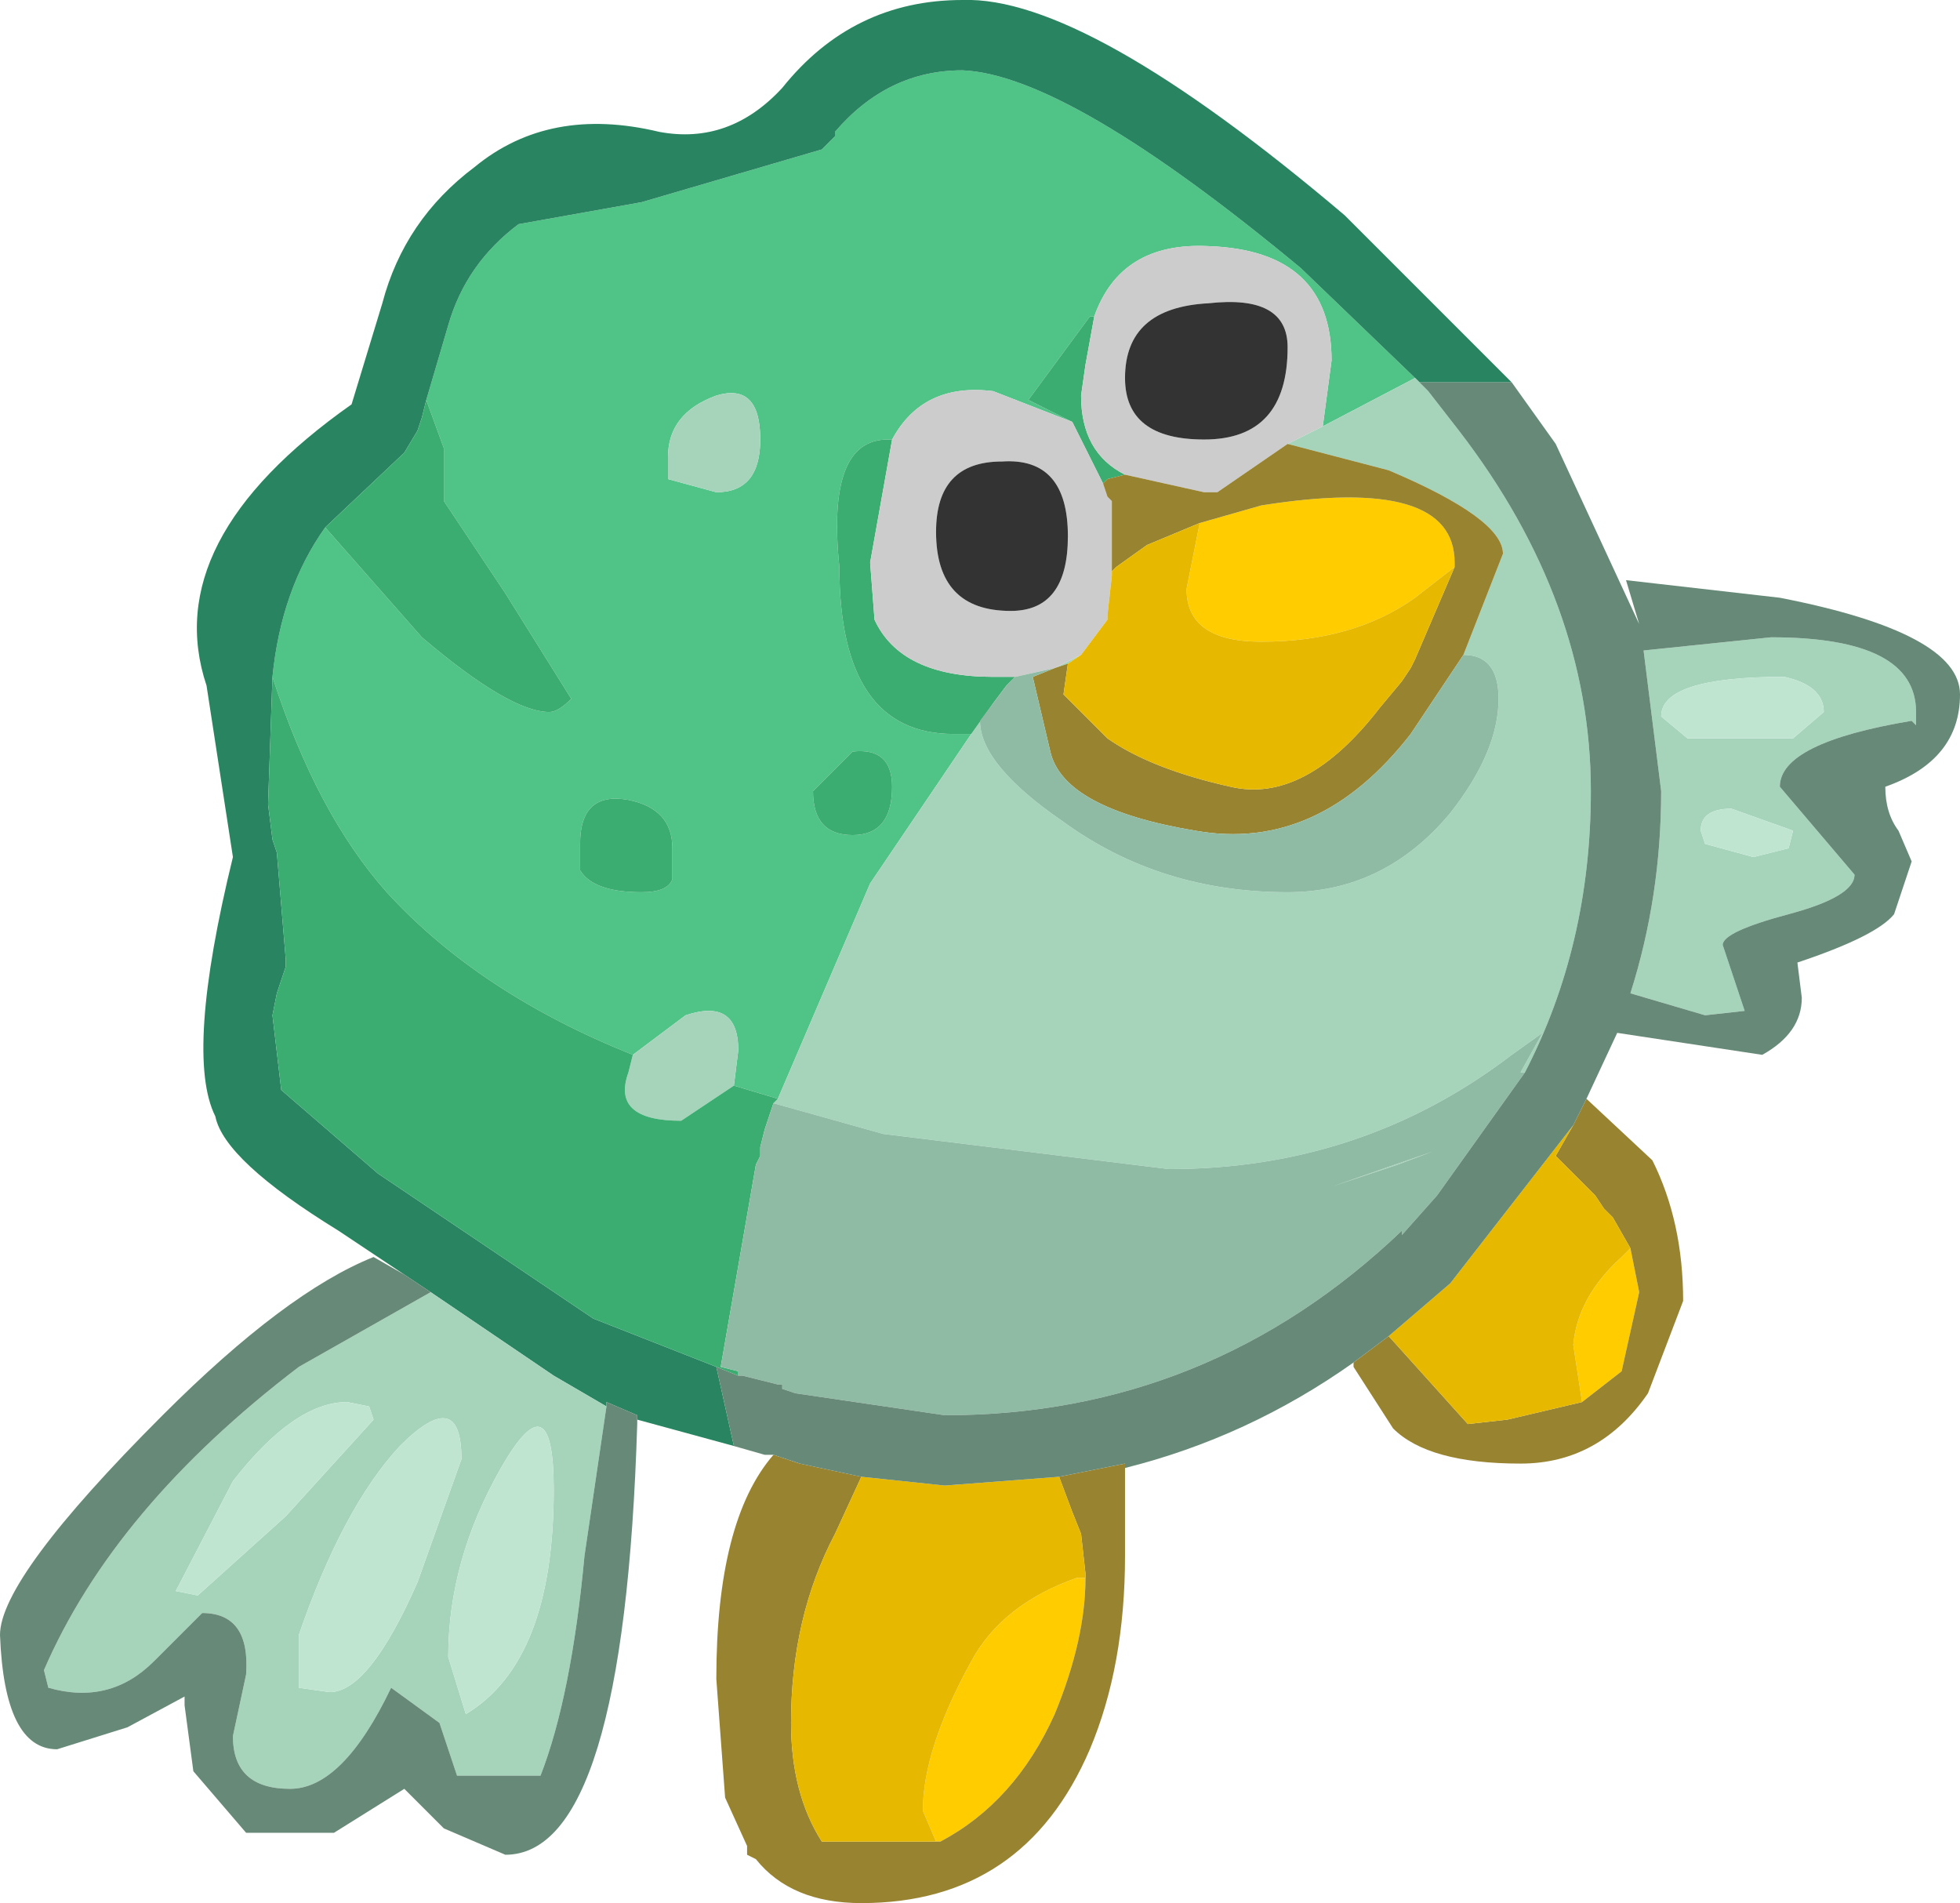 <?xml version="1.0" encoding="UTF-8" standalone="no"?>
<svg xmlns:ffdec="https://www.free-decompiler.com/flash" xmlns:xlink="http://www.w3.org/1999/xlink" ffdec:objectType="shape" height="21.65px" width="22.3px" xmlns="http://www.w3.org/2000/svg">
  <g transform="matrix(1.0, 0.0, 0.0, 1.0, 12.35, 11.95)">
    <path d="M0.1 -8.35 L0.05 -8.35 -0.65 -7.4 -0.15 -7.15 -1.05 -7.5 Q-1.85 -7.6 -2.2 -6.95 L-2.25 -6.95 Q-2.95 -6.95 -2.8 -5.5 -2.8 -3.6 -1.5 -3.6 L-1.3 -3.6 -2.45 -1.9 -3.5 0.55 -4.0 0.4 -3.95 0.0 Q-3.95 -0.6 -4.55 -0.4 L-5.15 0.05 Q-6.9 -0.65 -7.95 -1.8 -8.75 -2.7 -9.25 -4.25 -9.15 -5.25 -8.65 -5.95 L-7.55 -4.7 Q-6.55 -3.85 -6.1 -3.85 -6.0 -3.85 -5.85 -4.0 L-6.6 -5.2 -7.3 -6.25 -7.3 -6.85 -7.5 -7.4 -7.25 -8.25 Q-7.05 -8.95 -6.45 -9.4 L-5.05 -9.65 -3.0 -10.25 -2.85 -10.4 -2.85 -10.45 Q-2.25 -11.15 -1.4 -11.15 -0.2 -11.1 2.45 -8.9 L3.75 -7.65 2.7 -7.1 2.8 -7.85 Q2.8 -9.1 1.4 -9.15 0.4 -9.2 0.1 -8.35 M-3.7 -6.95 Q-3.7 -7.6 -4.2 -7.45 -4.75 -7.25 -4.75 -6.75 L-4.75 -6.5 -4.2 -6.35 Q-3.7 -6.35 -3.7 -6.95 M-4.7 -2.3 Q-4.7 -2.75 -5.2 -2.85 -5.75 -2.95 -5.75 -2.35 L-5.75 -2.05 Q-5.6 -1.8 -5.05 -1.8 -4.75 -1.8 -4.7 -1.95 L-4.7 -2.3 M-2.2 -3.0 Q-2.2 -3.45 -2.65 -3.4 L-3.1 -2.95 Q-3.1 -2.45 -2.65 -2.45 -2.2 -2.45 -2.2 -3.0" fill="#50c386" fill-rule="evenodd" stroke="none"/>
    <path d="M3.8 -7.6 L3.75 -7.65 2.45 -8.9 Q-0.2 -11.1 -1.4 -11.15 -2.25 -11.15 -2.85 -10.45 L-2.85 -10.4 -3.0 -10.25 -5.05 -9.65 -6.45 -9.4 Q-7.05 -8.95 -7.25 -8.25 L-7.5 -7.4 -7.55 -7.2 -7.6 -7.05 -7.75 -6.8 -8.65 -5.95 Q-9.15 -5.25 -9.25 -4.25 L-9.3 -2.8 -9.25 -2.4 -9.2 -2.25 -9.1 -1.05 -9.1 -0.95 -9.2 -0.65 -9.25 -0.4 -9.15 0.45 -8.05 1.4 -5.6 3.05 -4.2 3.6 -4.0 4.5 -5.1 4.2 -5.1 4.15 -5.45 4.0 -5.45 4.05 -6.05 3.7 -7.45 2.75 -7.75 2.55 -8.5 2.05 Q-9.8 1.25 -9.9 0.75 -10.25 0.05 -9.7 -2.2 L-10.0 -4.15 Q-10.55 -5.8 -8.35 -7.35 L-8.0 -8.5 Q-7.75 -9.45 -6.95 -10.05 -6.1 -10.75 -4.85 -10.45 -4.05 -10.3 -3.45 -10.95 -2.65 -11.95 -1.4 -11.95 0.0 -12.0 2.95 -9.5 L4.85 -7.6 3.8 -7.6" fill="#288461" fill-rule="evenodd" stroke="none"/>
    <path d="M2.3 -6.9 L2.7 -7.1 3.75 -7.65 3.8 -7.6 3.9 -7.5 4.25 -7.05 Q5.75 -5.1 5.75 -2.95 5.75 -1.2 5.0 0.25 L4.95 0.25 5.2 -0.2 4.85 0.05 Q3.15 1.35 0.95 1.35 L-2.3 0.95 -3.55 0.6 -3.5 0.55 -2.45 -1.9 -1.3 -3.6 -1.05 -3.95 -1.2 -3.75 Q-1.2 -3.25 -0.25 -2.6 0.85 -1.8 2.3 -1.8 3.4 -1.8 4.15 -2.7 4.7 -3.4 4.7 -4.0 4.7 -4.5 4.3 -4.5 L4.75 -5.65 Q4.75 -6.05 3.45 -6.6 L2.3 -6.9 M-0.2 -4.4 L-0.35 -4.35 -0.05 -4.5 -0.2 -4.4 M-7.45 2.75 L-6.05 3.7 -5.45 4.05 -5.7 5.75 Q-5.85 7.35 -6.2 8.25 L-7.15 8.25 -7.35 7.65 -7.9 7.25 Q-8.45 8.4 -9.05 8.4 -9.7 8.4 -9.7 7.8 L-9.55 7.1 Q-9.5 6.4 -10.05 6.4 L-10.6 6.95 Q-11.1 7.45 -11.8 7.25 L-11.85 7.05 Q-11.05 5.2 -8.95 3.6 L-7.45 2.75 M6.55 -2.95 L6.35 -4.55 7.8 -4.7 Q9.45 -4.7 9.45 -3.85 L9.45 -3.7 9.4 -3.75 Q7.9 -3.5 7.9 -3.0 L8.75 -2.0 Q8.75 -1.75 8.0 -1.55 7.25 -1.35 7.25 -1.2 L7.5 -0.45 7.05 -0.4 6.2 -0.65 Q6.55 -1.75 6.55 -2.95 M7.35 -2.75 Q7.0 -2.75 7.0 -2.5 L7.05 -2.35 7.6 -2.2 8.0 -2.3 8.05 -2.5 7.35 -2.75 M7.95 -4.25 Q6.55 -4.25 6.55 -3.8 L6.85 -3.55 8.05 -3.55 8.4 -3.85 Q8.4 -4.15 7.95 -4.25 M3.95 1.15 L3.55 1.3 2.8 1.55 3.95 1.15 M-3.7 -6.95 Q-3.7 -6.35 -4.2 -6.35 L-4.75 -6.5 -4.75 -6.75 Q-4.75 -7.25 -4.2 -7.45 -3.7 -7.6 -3.7 -6.95 M-5.15 0.05 L-4.55 -0.4 Q-3.95 -0.6 -3.95 0.0 L-4.0 0.4 -4.6 0.8 Q-5.4 0.8 -5.2 0.25 L-5.15 0.05 M-8.4 4.0 Q-9.0 4.0 -9.7 4.9 L-10.35 6.15 -10.1 6.2 -9.1 5.3 -8.1 4.2 -8.15 4.05 -8.4 4.0 M-7.1 4.65 Q-7.1 3.8 -7.8 4.5 -8.45 5.2 -8.95 6.65 L-8.95 7.25 -8.6 7.3 Q-8.15 7.3 -7.6 6.05 L-7.1 4.65 M-6.05 5.0 Q-6.05 3.7 -6.65 4.75 -7.25 5.8 -7.25 6.9 L-7.05 7.55 Q-6.05 6.95 -6.05 5.0" fill="#a5d4bb" fill-rule="evenodd" stroke="none"/>
    <path d="M0.1 -8.35 L0.0 -7.8 -0.05 -7.45 Q-0.05 -6.8 0.45 -6.55 L0.25 -6.5 0.2 -6.45 -0.15 -7.15 -0.65 -7.4 0.05 -8.35 0.1 -8.35 M-4.2 3.6 L-5.6 3.05 -8.05 1.4 -9.15 0.45 -9.25 -0.4 -9.2 -0.65 -9.1 -0.95 -9.1 -1.05 -9.2 -2.25 -9.25 -2.4 -9.3 -2.8 -9.25 -4.25 Q-8.75 -2.7 -7.95 -1.8 -6.9 -0.65 -5.15 0.05 L-5.2 0.25 Q-5.4 0.8 -4.6 0.8 L-4.0 0.4 -3.5 0.55 -3.55 0.6 -3.65 0.9 -3.7 1.1 -3.7 1.2 -3.75 1.3 -4.15 3.6 -3.95 3.65 -3.95 3.7 -4.2 3.6 M-8.65 -5.95 L-7.75 -6.8 -7.6 -7.05 -7.55 -7.2 -7.5 -7.4 -7.3 -6.85 -7.3 -6.25 -6.6 -5.2 -5.85 -4.0 Q-6.0 -3.85 -6.1 -3.85 -6.55 -3.85 -7.55 -4.7 L-8.65 -5.95 M-1.3 -3.6 L-1.5 -3.6 Q-2.8 -3.6 -2.8 -5.5 -2.95 -6.95 -2.25 -6.95 L-2.2 -6.95 -2.45 -5.55 -2.4 -4.9 Q-2.1 -4.25 -1.05 -4.25 L-0.8 -4.25 -0.9 -4.15 -1.05 -3.95 -1.3 -3.6 M-4.7 -2.3 L-4.7 -1.95 Q-4.75 -1.8 -5.05 -1.8 -5.6 -1.8 -5.75 -2.05 L-5.75 -2.35 Q-5.75 -2.95 -5.2 -2.85 -4.7 -2.75 -4.7 -2.3 M-2.2 -3.0 Q-2.2 -2.45 -2.65 -2.45 -3.1 -2.45 -3.1 -2.95 L-2.65 -3.4 Q-2.2 -3.45 -2.2 -3.0" fill="#3cad71" fill-rule="evenodd" stroke="none"/>
    <path d="M2.3 -8.0 Q2.3 -8.6 1.4 -8.5 0.45 -8.45 0.45 -7.65 0.45 -6.95 1.35 -6.95 2.3 -6.95 2.3 -8.0 M0.45 -6.55 Q-0.05 -6.8 -0.05 -7.45 L0.0 -7.8 0.1 -8.35 Q0.4 -9.2 1.4 -9.15 2.8 -9.1 2.8 -7.85 L2.7 -7.1 2.3 -6.9 1.5 -6.35 1.35 -6.35 0.45 -6.55 M-0.15 -7.15 L0.2 -6.45 0.25 -6.3 0.3 -6.25 0.3 -6.0 0.3 -5.8 0.3 -5.45 0.3 -5.4 0.25 -4.95 0.25 -4.9 -0.05 -4.5 -0.35 -4.35 -0.8 -4.25 -1.05 -4.25 Q-2.1 -4.25 -2.4 -4.9 L-2.45 -5.55 -2.2 -6.95 Q-1.85 -7.6 -1.05 -7.5 L-0.15 -7.15 M-0.2 -5.85 Q-0.2 -6.75 -0.95 -6.7 -1.7 -6.7 -1.7 -5.9 -1.7 -5.0 -0.85 -5.0 -0.2 -5.0 -0.2 -5.85" fill="#cccccc" fill-rule="evenodd" stroke="none"/>
    <path d="M2.3 -8.0 Q2.3 -6.95 1.35 -6.95 0.45 -6.95 0.45 -7.65 0.45 -8.45 1.4 -8.5 2.3 -8.6 2.3 -8.0 M-0.2 -5.85 Q-0.2 -5.0 -0.85 -5.0 -1.7 -5.0 -1.7 -5.9 -1.7 -6.7 -0.95 -6.7 -0.2 -6.75 -0.2 -5.85" fill="#333333" fill-rule="evenodd" stroke="none"/>
    <path d="M0.2 -6.45 L0.25 -6.5 0.2 -6.45 0.25 -6.3 0.2 -6.45 M1.3 -6.0 L2.0 -6.2 Q4.2 -6.55 4.2 -5.55 L4.2 -5.5 3.75 -5.15 Q3.05 -4.65 2.0 -4.65 1.15 -4.65 1.15 -5.25 L1.3 -6.0 M5.65 4.0 L5.55 3.35 Q5.6 2.8 6.1 2.35 L6.2 2.25 6.3 2.75 6.1 3.65 5.65 4.0 M-1.7 9.0 L-1.85 8.65 Q-1.85 7.95 -1.3 6.95 -0.95 6.3 -0.1 6.0 L0.0 6.0 Q0.0 6.7 -0.35 7.55 -0.8 8.55 -1.65 9.0 L-1.7 9.0" fill="#ffcc00" fill-rule="evenodd" stroke="none"/>
    <path d="M0.25 -6.5 L0.45 -6.55 1.35 -6.35 1.5 -6.35 2.3 -6.9 3.45 -6.6 Q4.75 -6.05 4.75 -5.65 L4.3 -4.5 3.7 -3.6 Q2.65 -2.25 1.25 -2.5 -0.25 -2.75 -0.4 -3.4 L-0.6 -4.25 -0.35 -4.35 -0.2 -4.4 -0.25 -4.05 0.25 -3.55 Q0.75 -3.2 1.65 -3.0 2.5 -2.8 3.35 -3.9 L3.6 -4.2 3.7 -4.35 3.75 -4.45 4.2 -5.5 4.2 -5.55 Q4.2 -6.55 2.0 -6.2 L1.3 -6.0 0.7 -5.75 0.35 -5.5 0.3 -5.45 0.3 -5.8 0.3 -6.0 0.3 -6.25 0.25 -6.3 0.2 -6.45 0.25 -6.5 M6.2 2.25 L6.0 1.9 5.9 1.8 5.8 1.65 5.35 1.2 5.55 0.85 5.6 0.75 5.7 0.55 6.45 1.25 Q6.8 1.95 6.8 2.85 L6.4 3.9 Q5.85 4.7 4.95 4.7 3.9 4.7 3.5 4.3 L3.05 3.6 3.05 3.55 3.45 3.25 4.35 4.25 4.8 4.2 5.65 4.0 6.1 3.65 6.3 2.75 6.2 2.25 M0.45 4.75 L0.45 5.75 Q0.45 7.0 0.05 7.95 -0.7 9.7 -2.55 9.7 -3.35 9.7 -3.75 9.2 L-3.85 9.15 -3.85 9.05 -4.1 8.5 -4.2 7.15 Q-4.2 5.35 -3.55 4.6 L-3.25 4.7 -2.55 4.85 -2.85 5.5 Q-3.35 6.45 -3.35 7.65 -3.35 8.45 -3.0 9.0 L-1.7 9.0 -1.65 9.0 Q-0.8 8.55 -0.35 7.55 0.0 6.7 0.0 6.0 L0.0 5.95 -0.05 5.5 -0.15 5.25 -0.3 4.85 0.45 4.7 0.45 4.75" fill="#988330" fill-rule="evenodd" stroke="none"/>
    <path d="M0.3 -5.45 L0.35 -5.5 0.7 -5.75 1.3 -6.0 1.15 -5.25 Q1.15 -4.65 2.0 -4.65 3.05 -4.65 3.75 -5.15 L4.2 -5.5 3.75 -4.45 3.7 -4.35 3.6 -4.2 3.35 -3.9 Q2.5 -2.8 1.65 -3.0 0.75 -3.2 0.25 -3.55 L-0.25 -4.05 -0.2 -4.4 -0.05 -4.5 0.25 -4.9 0.25 -4.95 0.3 -5.4 0.3 -5.45 M5.55 0.85 L5.35 1.2 5.8 1.65 5.9 1.8 6.0 1.9 6.2 2.25 6.1 2.35 Q5.6 2.8 5.55 3.35 L5.65 4.0 4.8 4.2 4.35 4.25 3.45 3.25 4.15 2.65 5.55 0.85 M-0.3 4.85 L-0.15 5.25 -0.05 5.5 0.0 5.95 0.0 6.0 -0.1 6.0 Q-0.95 6.3 -1.3 6.95 -1.85 7.95 -1.85 8.65 L-1.7 9.0 -3.0 9.0 Q-3.35 8.45 -3.35 7.65 -3.35 6.45 -2.85 5.5 L-2.55 4.85 -1.6 4.95 -0.3 4.85" fill="#e6b800" fill-rule="evenodd" stroke="none"/>
    <path d="M-0.35 -4.35 L-0.6 -4.25 -0.4 -3.4 Q-0.25 -2.75 1.25 -2.5 2.65 -2.25 3.7 -3.6 L4.3 -4.5 Q4.7 -4.5 4.7 -4.0 4.7 -3.4 4.15 -2.7 3.4 -1.8 2.3 -1.8 0.85 -1.8 -0.25 -2.6 -1.2 -3.25 -1.2 -3.75 L-1.05 -3.95 -0.9 -4.15 -0.8 -4.25 -0.35 -4.35 M5.0 0.25 L4.0 1.65 3.6 2.1 3.6 2.05 Q1.4 4.15 -1.6 4.15 L-3.3 3.9 -3.45 3.85 -3.45 3.8 -3.5 3.8 -3.9 3.7 -3.95 3.7 -3.95 3.65 -4.15 3.6 -3.75 1.3 -3.7 1.2 -3.7 1.1 -3.65 0.9 -3.55 0.6 -2.3 0.95 0.95 1.35 Q3.15 1.35 4.85 0.05 L5.2 -0.2 4.95 0.25 5.0 0.25 M3.95 1.15 L2.8 1.55 3.55 1.3 3.95 1.15" fill="#8fbba4" fill-rule="evenodd" stroke="none"/>
    <path d="M3.8 -7.6 L4.85 -7.6 5.35 -6.9 6.3 -4.85 6.15 -5.35 7.9 -5.15 Q9.95 -4.75 9.95 -4.05 9.95 -3.3 9.1 -3.0 9.1 -2.7 9.25 -2.5 L9.4 -2.15 9.2 -1.55 Q9.0 -1.3 8.1 -1.0 L8.15 -0.6 Q8.15 -0.2 7.7 0.05 L6.05 -0.2 5.7 0.55 5.6 0.75 5.55 0.85 4.15 2.65 3.45 3.25 3.05 3.55 Q1.85 4.4 0.45 4.75 L0.45 4.7 -0.3 4.85 -1.6 4.95 -2.55 4.85 -3.25 4.7 -3.55 4.6 -3.65 4.6 -4.0 4.5 -4.2 3.6 -3.95 3.7 -3.9 3.7 -3.5 3.8 -3.45 3.8 -3.45 3.85 -3.3 3.9 -1.6 4.15 Q1.4 4.15 3.6 2.05 L3.6 2.1 4.0 1.65 5.0 0.25 Q5.75 -1.2 5.75 -2.95 5.75 -5.1 4.25 -7.05 L3.9 -7.5 3.8 -7.6 M-7.75 2.55 L-7.45 2.75 -8.95 3.6 Q-11.05 5.2 -11.85 7.05 L-11.8 7.25 Q-11.1 7.45 -10.6 6.95 L-10.05 6.4 Q-9.5 6.4 -9.55 7.1 L-9.7 7.8 Q-9.7 8.4 -9.05 8.4 -8.45 8.4 -7.9 7.25 L-7.35 7.65 -7.15 8.25 -6.2 8.25 Q-5.85 7.35 -5.7 5.75 L-5.45 4.05 -5.45 4.0 -5.1 4.15 -5.1 4.2 -5.1 4.25 Q-5.25 9.15 -6.6 9.15 L-7.3 8.85 -7.75 8.4 -8.55 8.9 -9.55 8.9 -10.15 8.2 -10.25 7.45 -10.25 7.35 -10.9 7.7 -11.7 7.95 Q-12.3 7.95 -12.35 6.65 -12.35 6.0 -10.5 4.15 -9.1 2.75 -8.1 2.35 L-7.75 2.55 M6.55 -2.95 Q6.55 -1.75 6.2 -0.65 L7.05 -0.4 7.5 -0.45 7.25 -1.2 Q7.25 -1.35 8.0 -1.55 8.75 -1.75 8.75 -2.0 L7.9 -3.0 Q7.9 -3.5 9.4 -3.75 L9.45 -3.7 9.45 -3.85 Q9.45 -4.7 7.8 -4.7 L6.35 -4.55 6.55 -2.95" fill="#678977" fill-rule="evenodd" stroke="none"/>
    <path d="M7.95 -4.25 Q8.4 -4.15 8.4 -3.85 L8.05 -3.55 6.85 -3.55 6.55 -3.8 Q6.55 -4.25 7.95 -4.25 M7.35 -2.75 L8.05 -2.5 8.0 -2.3 7.6 -2.2 7.05 -2.35 7.0 -2.5 Q7.0 -2.75 7.35 -2.75 M-8.4 4.0 L-8.15 4.05 -8.1 4.2 -9.1 5.3 -10.1 6.2 -10.35 6.15 -9.7 4.9 Q-9.0 4.0 -8.4 4.0 M-6.05 5.0 Q-6.05 6.95 -7.05 7.55 L-7.25 6.9 Q-7.25 5.8 -6.65 4.75 -6.05 3.7 -6.05 5.0 M-7.1 4.65 L-7.6 6.05 Q-8.15 7.3 -8.6 7.3 L-8.95 7.25 -8.95 6.65 Q-8.45 5.2 -7.8 4.5 -7.1 3.8 -7.1 4.65" fill="#bfe5d1" fill-rule="evenodd" stroke="none"/>
  </g>
</svg>
